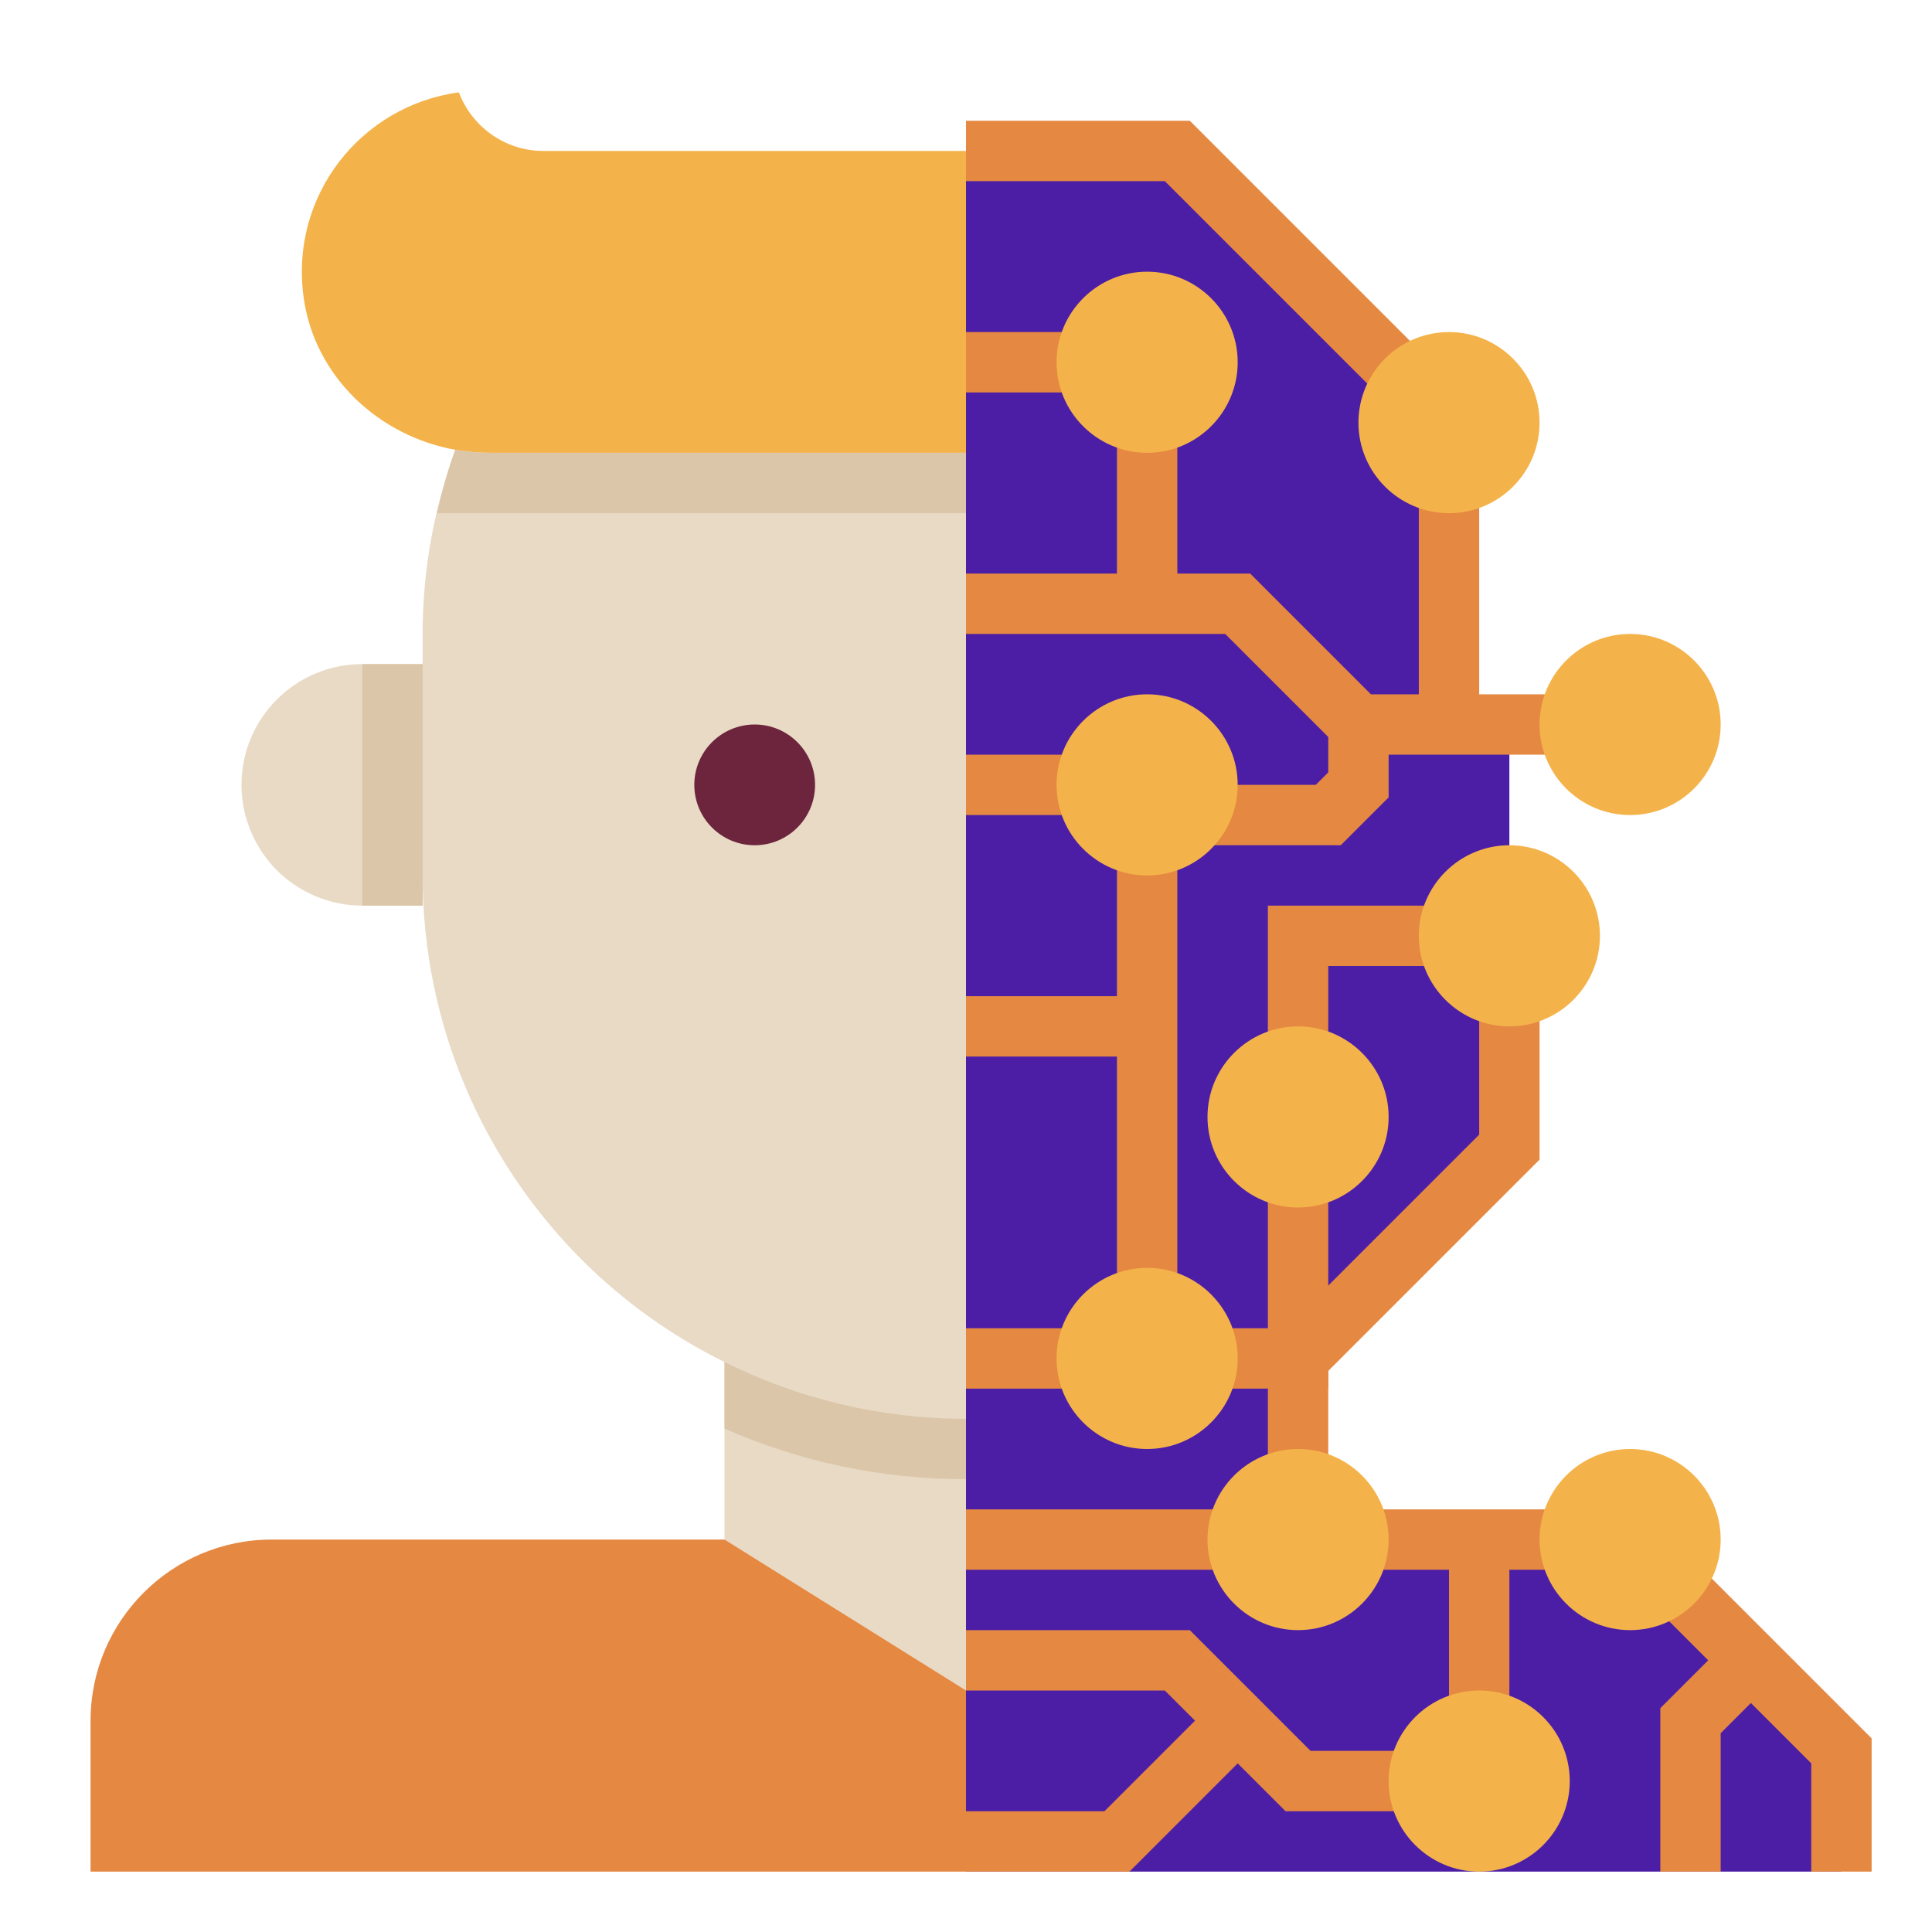 <svg id="Layer_1_1_" enable-background="new 0 0 64 64" height="100" viewBox="0 0 64 64" width="100" xmlns="http://www.w3.org/2000/svg"><path d="m48 14-9-9h-7v57h29v-4l-7-7h-11v-6l7-7v-14h-2z" fill="#4c1ea5"/><path d="m32 51h-23c-3.31 0-6 2.69-6 6v5h29z" fill="#e58842"/><path d="m32 56-8-5v-8h8z" fill="#e8dac5"/><path d="m24 43v4.323c2.528 1.111 5.214 1.677 8 1.677v-6z" fill="#dbc6a9"/><path d="m24 45.12c-1.76-.87-3.36-2.02-4.73-3.39-3.25-3.26-5.27-7.76-5.27-12.73v-8c0-2.15.39-4.19 1.08-6.1.04.01.09.01.14.02.32.05.65.08.99.08h15.79v5 6 8 11 2c-2.88 0-5.59-.68-8-1.88z" fill="#e8dac5"/><path d="m32 15h-15.79c-.34 0-.67-.03-.99-.08-.05-.01-.1-.01-.14-.02-2.54-.46-4.65-2.42-5.02-5.03-.48-3.42 1.93-6.38 5.14-6.81.43 1.13 1.52 1.94 2.8 1.94h14z" fill="#f4b34a"/><circle cx="25" cy="26" fill="#e8dac5" r="2"/><path d="m14 30h-2c-1.1 0-2.1-.45-2.83-1.17-.72-.73-1.17-1.73-1.17-2.83 0-2.21 1.79-4 4-4h2z" fill="#e8dac5"/><path d="m15.22 14.92c-.05-.01-.1-.01-.14-.02-.246.682-.439 1.386-.605 2.1h17.525v-2h-15.79c-.34 0-.67-.03-.99-.08z" fill="#dbc6a9"/><circle cx="25" cy="26" fill="#6c253d" r="2"/><g fill="#e58842"><path d="m45.883 13.297-7.297-7.297h-6.586v-2h7.414l7.883 7.883z"/><path d="m52 25h-7.414l-4-4h-8.586v-2h9.414l4 4h6.586z"/><path d="m37 28h2v15h-2z"/><path d="m44 35h-2v-5h6v2h-4z"/><path d="m32 11h4v2h-4z"/><path d="m32 50h9v2h-9z"/><path d="m62 62h-2v-3.586l-5.297-5.297 1.414-1.414 5.883 5.883z"/><path d="m47 60h-4.414l-4-4h-6.586v-2h7.414l4 4h3.586z"/><path d="m37.414 62h-5.414v-2h4.586l3.707-3.707 1.414 1.414z"/><path d="m44 46h-4v-2h2v-5h2z"/><path d="m47 16h2v8h-2z"/><path d="m43.707 45.707-1.414-1.414 6.707-6.707v-4.586h2v5.414z"/><path d="m37 14h2v6h-2z"/><path d="m57 62h-2v-5.414l2.293-2.293 1.414 1.414-1.707 1.707z"/><path d="m45 50h7v2h-7z"/><path d="m32 33h6v2h-6z"/><path d="m44.414 28h-4.684v-2h3.856l.414-.414v-1.586h2v2.414z"/><path d="m42 45h2v4h-2z"/><path d="m32 44h4v2h-4z"/><path d="m48 51h2v6h-2z"/><path d="m32 25h4v2h-4z"/></g><path d="m48 17c-1.654 0-3-1.346-3-3s1.346-3 3-3 3 1.346 3 3-1.346 3-3 3z" fill="#f4b34a"/><path d="m54 27c-1.654 0-3-1.346-3-3s1.346-3 3-3 3 1.346 3 3-1.346 3-3 3z" fill="#f4b34a"/><path d="m50 34c-1.654 0-3-1.346-3-3s1.346-3 3-3 3 1.346 3 3-1.346 3-3 3z" fill="#f4b34a"/><path d="m38 48c-1.654 0-3-1.346-3-3s1.346-3 3-3 3 1.346 3 3-1.346 3-3 3z" fill="#f4b34a"/><path d="m43 54c-1.654 0-3-1.346-3-3s1.346-3 3-3 3 1.346 3 3-1.346 3-3 3z" fill="#f4b34a"/><path d="m49 62c-1.654 0-3-1.346-3-3s1.346-3 3-3 3 1.346 3 3-1.346 3-3 3z" fill="#f4b34a"/><path d="m54 54c-1.654 0-3-1.346-3-3s1.346-3 3-3 3 1.346 3 3-1.346 3-3 3z" fill="#f4b34a"/><path d="m43 40c-1.654 0-3-1.346-3-3s1.346-3 3-3 3 1.346 3 3-1.346 3-3 3z" fill="#f4b34a"/><path d="m38 29c-1.654 0-3-1.346-3-3s1.346-3 3-3 3 1.346 3 3-1.346 3-3 3z" fill="#f4b34a"/><path d="m38 15c-1.654 0-3-1.346-3-3s1.346-3 3-3 3 1.346 3 3-1.346 3-3 3z" fill="#f4b34a"/><path d="m12 22h2v8h-2z" fill="#dbc6a9"/></svg>